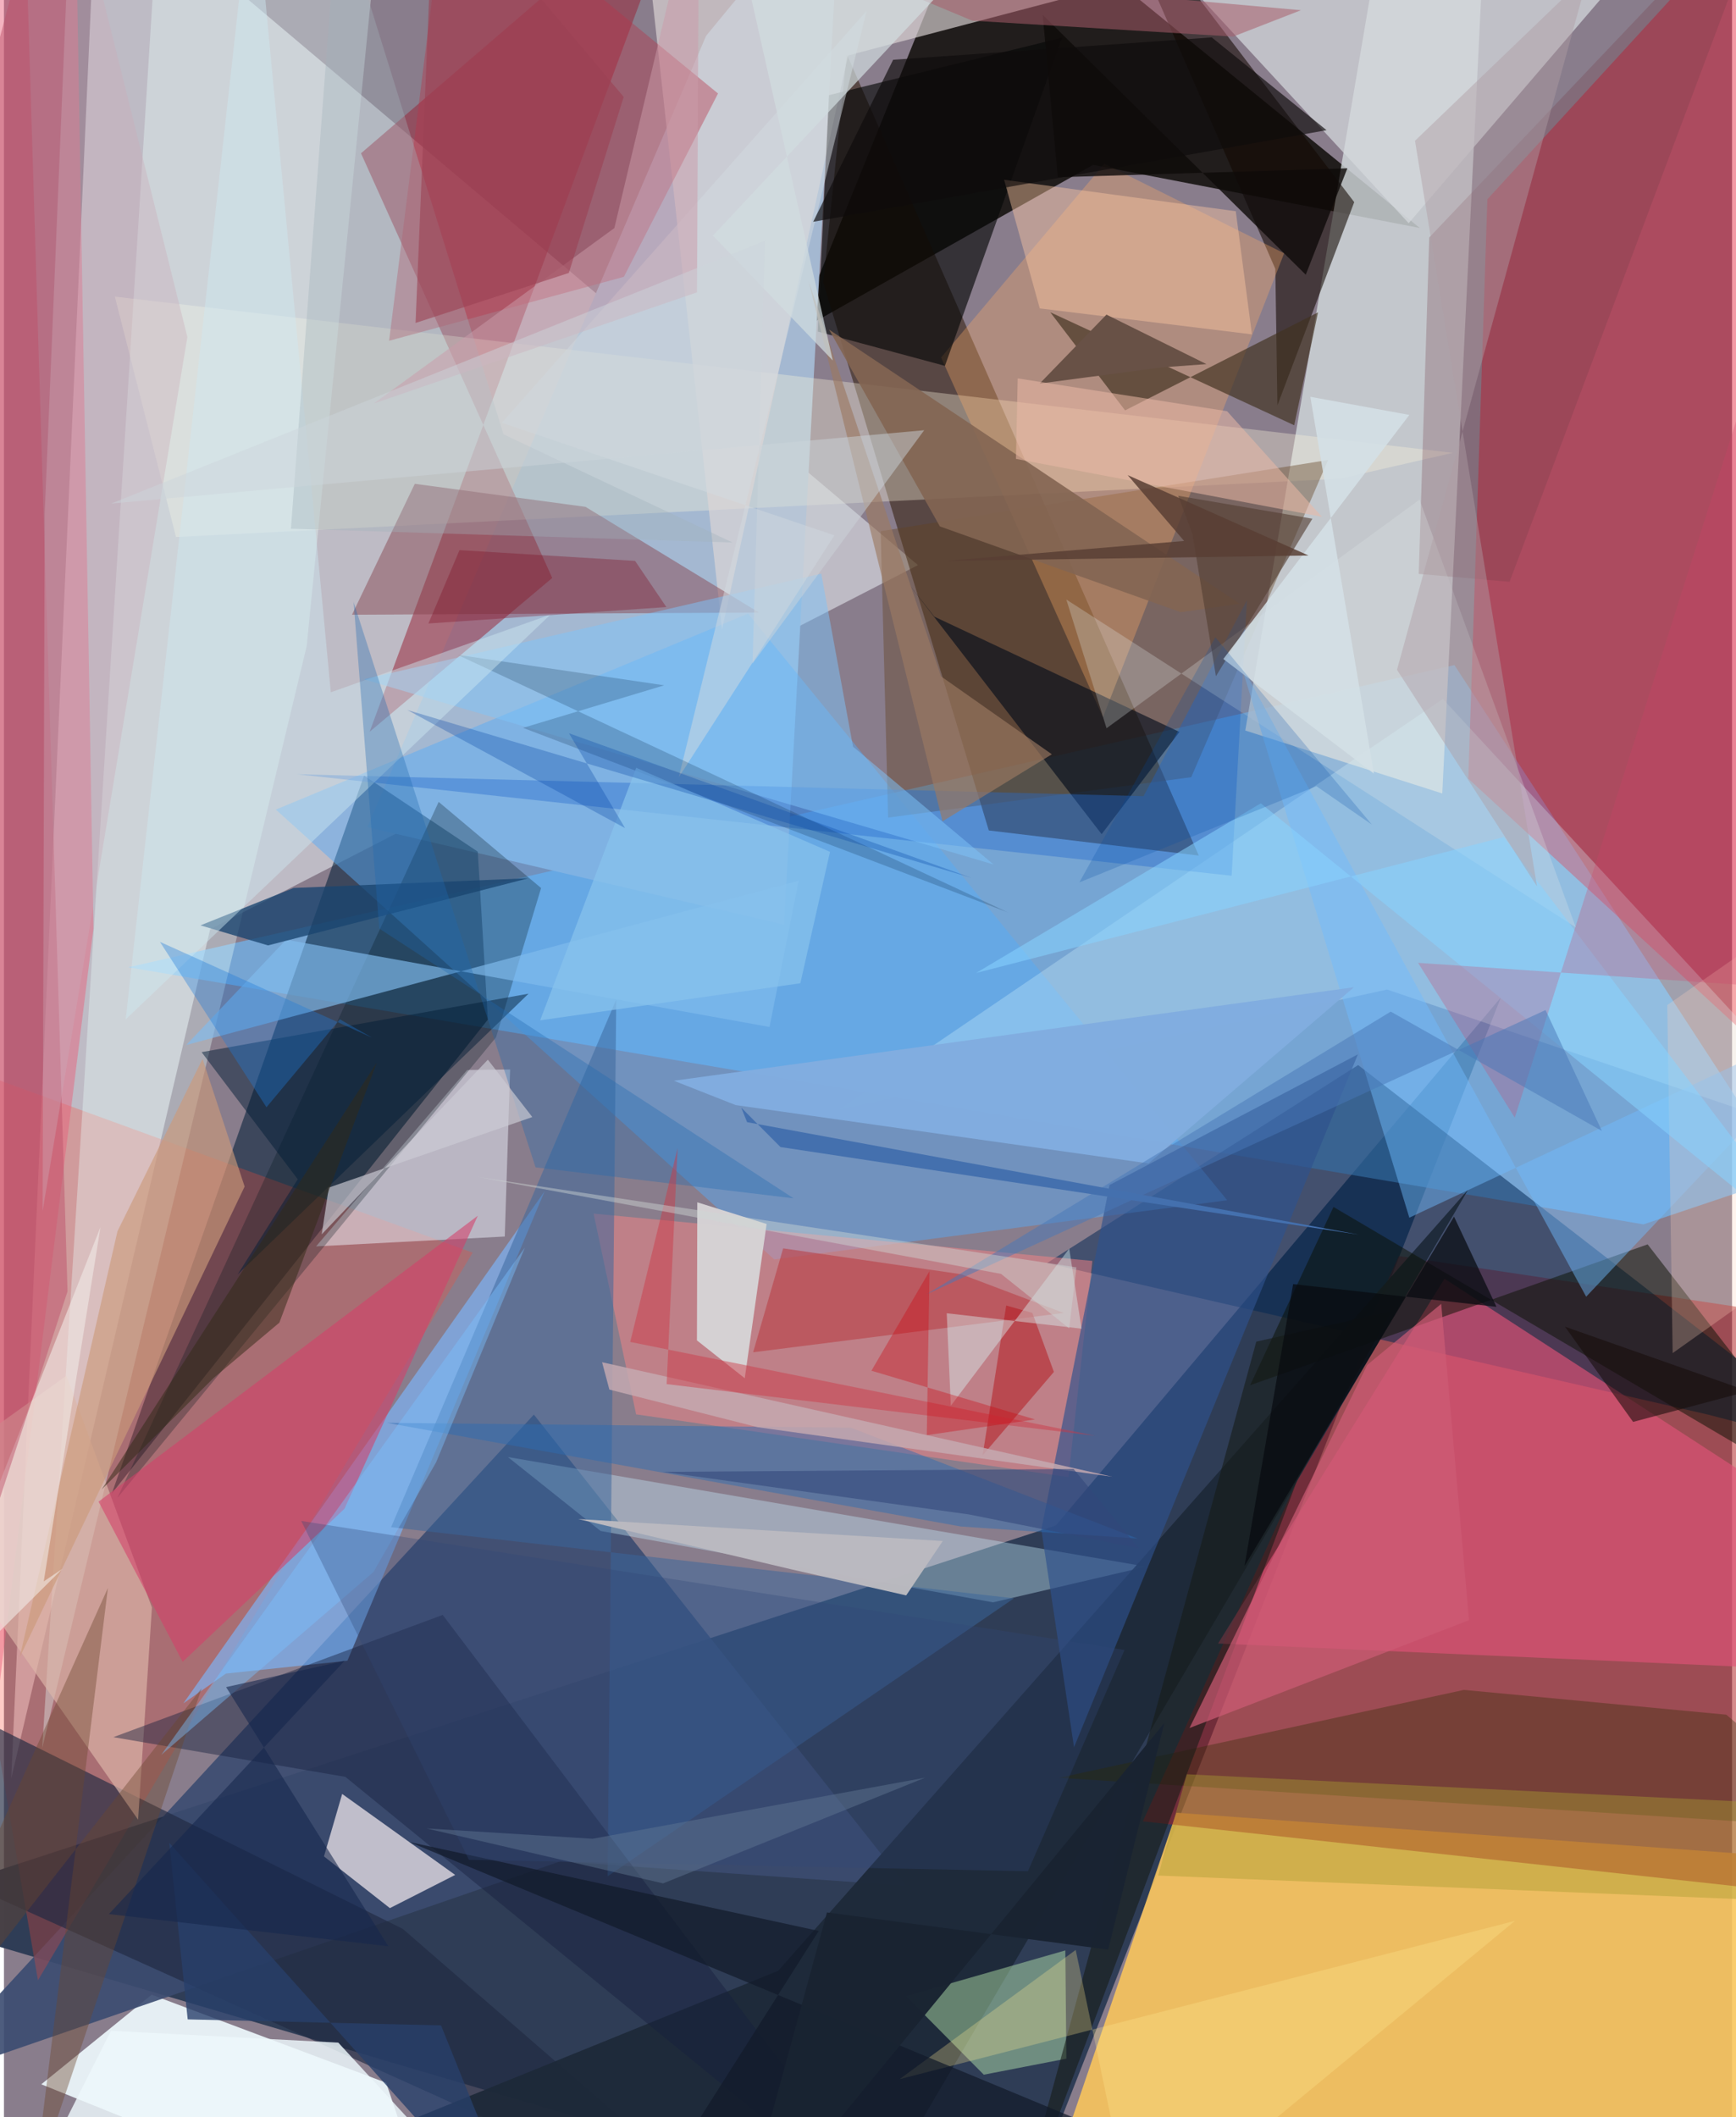 <svg xmlns="http://www.w3.org/2000/svg" width="228" height="278" viewBox="0 0 836 1024"><path fill="#897d8c" d="M0 0h836v1024H0z"/><path fill="#2f3d56" fill-opacity=".992" d="M724.103 482.52l-215.27 255.315L-62 923.937 487.528 1086z"/><path fill="#d5d5de" fill-opacity=".698" d="M99.758 449.423L3.523 860.226 44.953-62l397.225 335.326z"/><path fill="#6bbcfe" fill-opacity=".627" d="M862.63 568.817L701.7 321.668 60.226 467.84l732.918 124.35z"/><path fill="#14100e" fill-opacity=".882" d="M383.3 160.692l143.58-80.947 158.045 30.519L473.46-62z"/><path fill="#f8c55c" fill-opacity=".894" d="M898 900.723l-330.814-23.967L495.891 1086H820.63z"/><path fill="#cfd6d9" fill-opacity=".824" d="M600.517 353.329l95.305 30.44L717.58-62h-46.452z"/><path fill="#af2021" fill-opacity=".522" d="M550.962 880.923l123.826-273.428 187.735 28.177 26.123 282.183z"/><path fill="#a4b8d1" d="M377.403 447.285l-201.58-47.221L339.662 17.355 404.979-62z"/><path fill="#2c1700" fill-opacity=".518" d="M578.023 413.81L407.728 26.237 396.363 136.64l80.076 265.027z"/><path fill="#e2001d" fill-opacity=".4" d="M717.63 96.381L862.794-62 898 551.262 708.413 376.626z"/><path fill="#001e36" fill-opacity=".557" d="M229.221 411.93l-55.018-36.815L52.21 722.284 234.1 493.138z"/><path fill="#effbff" fill-opacity=".894" d="M18.058 1008.105L211.413 1086l-26.528-78.654-113.433-42.567z"/><path fill="#3b4c70" fill-opacity=".902" d="M256.353 684.182l180.161 227.9L269.081 900.3-41.94 1007.598z"/><path fill="#002553" fill-opacity=".514" d="M824.535 684.228L898 703.436 655.113 515.127l-150.545 95.78z"/><path fill="#99283a" fill-opacity=".533" d="M331.046-62L172.728 74.141l92.5 205.399-88.348 74.42z"/><path fill="#55acf9" fill-opacity=".463" d="M591.761 580.514l-219.108 28.63-241.146-217.576 228.465-94.797z"/><path fill="#ff4832" fill-opacity=".275" d="M107.707 803.747l119.03-197.886L-62 500.767l78.45 457.038z"/><path fill="#fbf3da" fill-opacity=".345" d="M646.366 231.524L83.24 259.727l-29.588-116.26 647.209 75.552z"/><path fill="#f5ebf0" fill-opacity=".718" d="M218.29 906.832l-54.669-39.162-8.81 30.207 31.894 25.016z"/><path fill="#e05377" fill-opacity=".647" d="M898 808.679v-59.682L696.909 618.473 587.344 794.91z"/><path fill="#eafffc" fill-opacity=".353" d="M183.619-62L73.294-22.879 18.504 845.54l127.95-533.077z"/><path fill="#f78485" fill-opacity=".494" d="M514.984 714.429l11.561-104.57-241.298-22.877 20.569 97.09z"/><path fill="#7bb8ff" fill-opacity=".631" d="M166.157 803.236l95.397-227.045-174.76 247.661 20.575-14.4z"/><path fill="#ddd6d6" fill-opacity=".659" d="M306.918-62l40.464 366.4 60.94-277.57L514.863-1.205z"/><path fill="#212a42" fill-opacity=".659" d="M192.935 932.926L-62 806.449l19.765 93.815L369.383 1086z"/><path fill="#130701" fill-opacity=".573" d="M615.054 130.068l1.013 65.968 37.15-98.274L531.344-62z"/><path fill="#c7edfe" fill-opacity=".38" d="M478.52 775l74.034-17.277-308.749-53 44.81 35.737z"/><path fill="#634221" fill-opacity=".4" d="M424.124 256.93l3.602 138.52 146.642-19.546 66.215-153.416z"/><path fill="#d8f8ff" fill-opacity=".286" d="M669.135 478.599l-265.238 58.122L696.11 338.067l201.516 218.02z"/><path fill="#d4d8dc" fill-opacity=".729" d="M533.122-50.687L898-62l-97.866 29.283-120.577 140.665z"/><path fill="#ffac66" fill-opacity=".325" d="M619.316 122.51l-87.66 224.401-78.29-173.985 78.97-93.743z"/><path fill="#060707" fill-opacity=".635" d="M511.875 18.216l-56.654 158.74-61.52-16.58 5.432-114.358z"/><path fill="#1d2939" fill-opacity=".941" d="M374.563 953.205l333.823-377.9L408.464 1086H47.25z"/><path fill="#c9ffbb" fill-opacity=".412" d="M513.962 995.701l-39.945 7.756-37.665-38.005 77.112-22.102z"/><path fill="#edf0fb" fill-opacity=".494" d="M150.977 602.834l73.082-85.302 20.807-.262-2.584 80.791z"/><path fill="#2e528d" fill-opacity=".655" d="M501.857 739.81l32.98-166.66 120.156-63.19-137.32 335.149z"/><path fill="#864651" fill-opacity=".478" d="M168.377 297.317l196.91-1.042-83.952-51.133L198.752 234z"/><path fill="#e8607c" fill-opacity=".478" d="M35.085-22.9l8.22 472.017-66.814 537.405L-62-62z"/><path fill="#0a1102" fill-opacity=".506" d="M795.162 601.85l101.657 131.267-253.634-149.361-40.326 86.232z"/><path fill="#00141c" fill-opacity=".275" d="M238.062 501.704l21.79-72.193-49.553-41.665L54.907 724.422z"/><path fill="#3a669c" fill-opacity=".514" d="M292.036 907.487l4.169-424.017-108.922 255.188 301.327 34.4z"/><path fill="#413120" fill-opacity=".671" d="M635.697 151.081l-11.495 54.614-118.017-54.663 36.182 47.454z"/><path fill="#d6d3d5" fill-opacity=".969" d="M335.42 581.514l-.177 66.795 23.134 18.306L368.957 592z"/><path fill="#2e2b00" fill-opacity=".341" d="M898 884.702l-387.565-24.845 195.839-42.516 126.95 11.993z"/><path fill="#b7354a" fill-opacity=".4" d="M214.792-62L345.445 45.219 299.9 133.895l-113.569 30.917z"/><path fill="#80bbed" fill-opacity=".663" d="M136.494 454.505l233.863 42.215 14.116-70.757L88.168 505.44z"/><path fill="#ddb6a9" fill-opacity=".671" d="M64.888 880.132l6.697-102.633L30.23 665.374l-76.927 55.136z"/><path fill="#010b19" fill-opacity=".612" d="M450.094 298.26l118.579 55.75-37.654 49.448-94.785-122.905z"/><path fill="#151f3d" fill-opacity=".435" d="M52.92 840.208l159.332-59.135L442.749 1086 165.166 859.403z"/><path fill="#d53f69" fill-opacity=".565" d="M164.743 729.722l-78.292 74.06-40.685-77.486 183.475-138.31z"/><path fill="#2c6cb3" fill-opacity=".467" d="M185.241 688.165l224.508 2.37 138.582 53.598-85.455-5.817z"/><path fill="#276ccf" fill-opacity=".404" d="M593.907 423.564l7.392-133.24-49.994 94.752-409.603-10.601z"/><path fill="#ffc9a4" fill-opacity=".424" d="M501.093 149.167l102.637 12.555-7.806-59.557-112.072-15.21z"/><path fill="#6fbcff" fill-opacity=".459" d="M898 486.744L765.426 627.168 598.279 321.03l81.6 267.912z"/><path fill="#161a15" fill-opacity=".576" d="M625.678 715.85l45.737-81.73-65.573 14.786L486.611 1086z"/><path fill="#1a4570" fill-opacity=".788" d="M253.649 424.79l-113.496 4.684-45.08 18.096 32.675 9.693z"/><path fill="#a99d2f" fill-opacity=".424" d="M864.66 872.526L898 920.903l-339.662-13.768 13.898-48.98z"/><path fill="#723b47" fill-opacity=".271" d="M684.426 277.57l5.085-162.702L857.379-62 728.377 281.404z"/><path fill="#7ec3fa" fill-opacity=".502" d="M410.756 361.136l-15.366-83.685-221.323 51.085 304.64 89.56z"/><path fill="#d3dce1" fill-opacity=".498" d="M326.44 375.984l90.886-370.72-176.4 199.198 160.81 54.476z"/><path fill="#dee7e7" fill-opacity=".275" d="M533.4 352.227l-19.457-62.248 246.484 158.564-75.614-206.88z"/><path fill="#b73b41" fill-opacity=".561" d="M463.136 616.309l49.563 18.722-150.269 19.02 14.518-50.263z"/><path fill="#021e3e" fill-opacity=".208" d="M485.736 441.317l-266.32-124.6 99.99 14.746-68.29 20.575z"/><path fill="#cc997b" fill-opacity=".639" d="M54.925 595.497L7.594 801.667 116.435 573.89l-20.369-61.726z"/><path fill="#836552" fill-opacity=".902" d="M452.765 254.605l-53.617-95.203 198.735 132.63-28.59 4.059z"/><path fill="#edf7fb" fill-opacity=".831" d="M51.782 982.215L-.598 1086h252.58l-90.244-98.056z"/><path fill="#f2ebe7" fill-opacity=".588" d="M19.243 764.878L46.69 593.515l-95.647 242.091 77.245-76.82z"/><path fill="#81addf" fill-opacity=".984" d="M324.068 522.715L653.1 477.49l-99.395 85.22-199.707-28.215z"/><path fill="#cfe8f2" fill-opacity=".447" d="M158.122 334.824L120.612-62 58.887 493.03l205.504-195.782z"/><path fill="#011d36" fill-opacity=".478" d="M253.775 480.614L113.03 616.44l29.105-46.074-46.518-61.483z"/><path fill="#0e0b09" fill-opacity=".804" d="M629.774 132.863L649.9 81.407l-140.081 4.32-7.34-78.586z"/><path fill="#b31117" fill-opacity=".49" d="M484.864 631.424l12.653 3.567 10.414 28.552-34.49 40.373z"/><path fill="#1e68b1" fill-opacity=".337" d="M181.565 449.112l-12.421-157.941 88.02 273.423 124.85 15z"/><path fill="#543f33" fill-opacity=".616" d="M586.316 327.075l-11.348-68.735-6.9-18.55 64.925 11.089z"/><path fill="#bbbac0" fill-opacity=".98" d="M454.162 745.344l-17.689 26.299-55.071-12.496-103.568-24.426z"/><path fill="#685146" d="M501.054 185.514l32.307-33.337 48.373 23.932-21.722 1.593z"/><path fill="#a2b3bb" fill-opacity=".361" d="M241.69 210.074L161.585-47.57l-22.76 303.29 213.689 6.689z"/><path fill="#a75e6b" fill-opacity=".537" d="M627.457 4.938l-217.525-19.36 58.526 24.433 126.193 7.68z"/><path fill="#6c472d" fill-opacity=".404" d="M95.637 816.534l-81.187 241.68L50.29 768.04-62 1018.008z"/><path fill="#c4a9b0" fill-opacity=".839" d="M289.356 658.864l246.838 55.387-171.59-23.964-71.723-18.194z"/><path fill="#ebb8a6" fill-opacity=".537" d="M591.701 198.883l-101.275-15.869-.848 38.937 148.034 28.023z"/><path fill="#ffd4bb" fill-opacity=".263" d="M898 421.063l-93.327 65.053 2.6 168.334L898 590.067z"/><path fill="#ffec92" fill-opacity=".282" d="M518.477 943.114l28.849 137.626 183.641-151.682-297.703 76.566z"/><path fill="#ce5b76" fill-opacity=".69" d="M708.751 783.631L573.53 835.786l85.966-175.618 35.812-29.546z"/><path fill="#121a2a" fill-opacity=".71" d="M196.14 890.929l198.02 43.001L297.626 1086l220.005-61.719z"/><path fill="#88d2ff" fill-opacity=".541" d="M725.614 404.843l157.135 206.77-274.725-223.071L470.29 470.59z"/><path fill="#ae9da3" fill-opacity=".447" d="M741.644 428.694l-67.738-104.74L766.558-12.6l-83.946 80.689z"/><path fill="#bd516b" fill-opacity=".482" d="M-62 245.6L10.626-29.61l20.13 654.199-78.995 241.591z"/><path fill="#273f6a" fill-opacity=".792" d="M88.892 976.713l-8.931-85.445L254.317 1086 211.45 979.604z"/><path fill="#cd4468" fill-opacity=".263" d="M730.889 540.568l113.73-357.8 46.788 297.064-207.283-14.142z"/><path fill="#7d0b21" fill-opacity=".325" d="M205.34 301.566l15.041-35.49 84.944 5.209 15.132 22.338z"/><path fill="#cbccd5" fill-opacity=".663" d="M153.717 597.007l3.45-22.628 98.433-34.103-21.504-27.739z"/><path fill="#daf9f7" fill-opacity=".412" d="M458.071 679.903l57.275-75.994 5.966 38.721-65.225-7.455z"/><path fill="#d4e0e6" fill-opacity=".863" d="M589.892 318.749l72.853 55.426-30.757-182.258 47.901 8.77z"/><path fill="#080a10" fill-opacity=".718" d="M600.122 757.503l23.544-136.42 98.374 10.978-20.54-43.63z"/><path fill="#9c7a62" fill-opacity=".643" d="M454.038 397.257l52.907-32.432-53.624-37.693-64.013-191.076z"/><path fill="#cc3744" fill-opacity=".459" d="M320.589 669.444l207.42 24.985-225.034-45.376 22.912-93.72z"/><path fill="#192331" fill-opacity=".98" d="M561.337 833.37l-27.149 109.594-136.042-17.984L354.125 1086z"/><path fill="#88c2ec" fill-opacity=".714" d="M399.617 412.015l-14.339 63.548L259.4 493.487l46.473-122.14z"/><path fill="#cbabb8" fill-opacity=".365" d="M18.696 585.838l70.038-422.87L32.66-62 19.706 248.527z"/><path fill="#583e34" fill-opacity=".839" d="M570.93 261.641l-115.311 9.656 175.485-2.626-87.49-38.88z"/><path fill="#d1dce0" fill-opacity=".702" d="M495.713-49.25L361.718.014l39.239 174.335-57.966-60.385z"/><path fill="#4979b7" fill-opacity=".502" d="M773.027 546.988l-27.242-58.461-299.593 137.551 224.694-136.792z"/><path fill="#1f7bd9" fill-opacity=".361" d="M178.03 501.86l-15.53-8.854-35.507 42.533-51.523-79.992z"/><path fill="#79c1ff" fill-opacity=".431" d="M76.075 848.785l102.707-88.473 30.313-53.103 42.912-103.796z"/><path fill="#314876" fill-opacity=".314" d="M542.112 798.033l-398.31-62.41 81.14 163.907 270.44 5.533z"/><path fill="#0e0c0c" fill-opacity=".655" d="M391.476 107.276l38.675-78.365 154.153-10.805 55.533 44.857z"/><path fill="#33477a" fill-opacity=".584" d="M466.752 732.47l-147.996-20.58 198.702-1.403 31.534 38.368z"/><path fill="#16264c" fill-opacity=".58" d="M50.764 925.773L164.818 803.26l-57.347 12.73 78.482 125.343z"/><path fill="#044aa5" fill-opacity=".216" d="M520.25 426.78l65.778-118.573 75.734 90.63-26.85-18.594z"/><path fill="#4470ae" d="M356.686 535.718l2.814 7.03 295.884 54.396-279.726-42.356z"/><path fill="#ca9ca9" fill-opacity=".51" d="M295.298 110.308l-116.35 84.84 156.334-53.754L336.257-62z"/><path fill="#0042a5" fill-opacity=".294" d="M468.038 424.589l-194.704-69.942 27.121 45.859-105.293-57.09z"/><path fill="#cc0109" fill-opacity=".333" d="M498.8 686.533l-79.146-23.56 28.098-48.156-1.309 79.312z"/><path fill="#cfd7d4" fill-opacity=".447" d="M518.828 612.97l-289.426-43.685 252.955 46.85 32.975 26.375z"/><path fill="#322a16" fill-opacity=".506" d="M47.349 720.337L180.376 513.91l-47.143 125.812-31.871 26.817z"/><path fill="#9b4154" fill-opacity=".6" d="M208.204-62l91.612 108.88-26.552 85.128-74.143 24.194z"/><path fill="#160c09" fill-opacity=".561" d="M755.2 641.679l32.932 46.05L898 658.474v33.443z"/><path fill="#cdd4da" fill-opacity=".471" d="M362.138 320.95l6.026-204.53L51.92 243.55l393.263-35.47z"/><path fill="#647a95" fill-opacity=".435" d="M318.88 910.932l126.743-51.128-160.855 29.54-80.34-4.99z"/></svg>